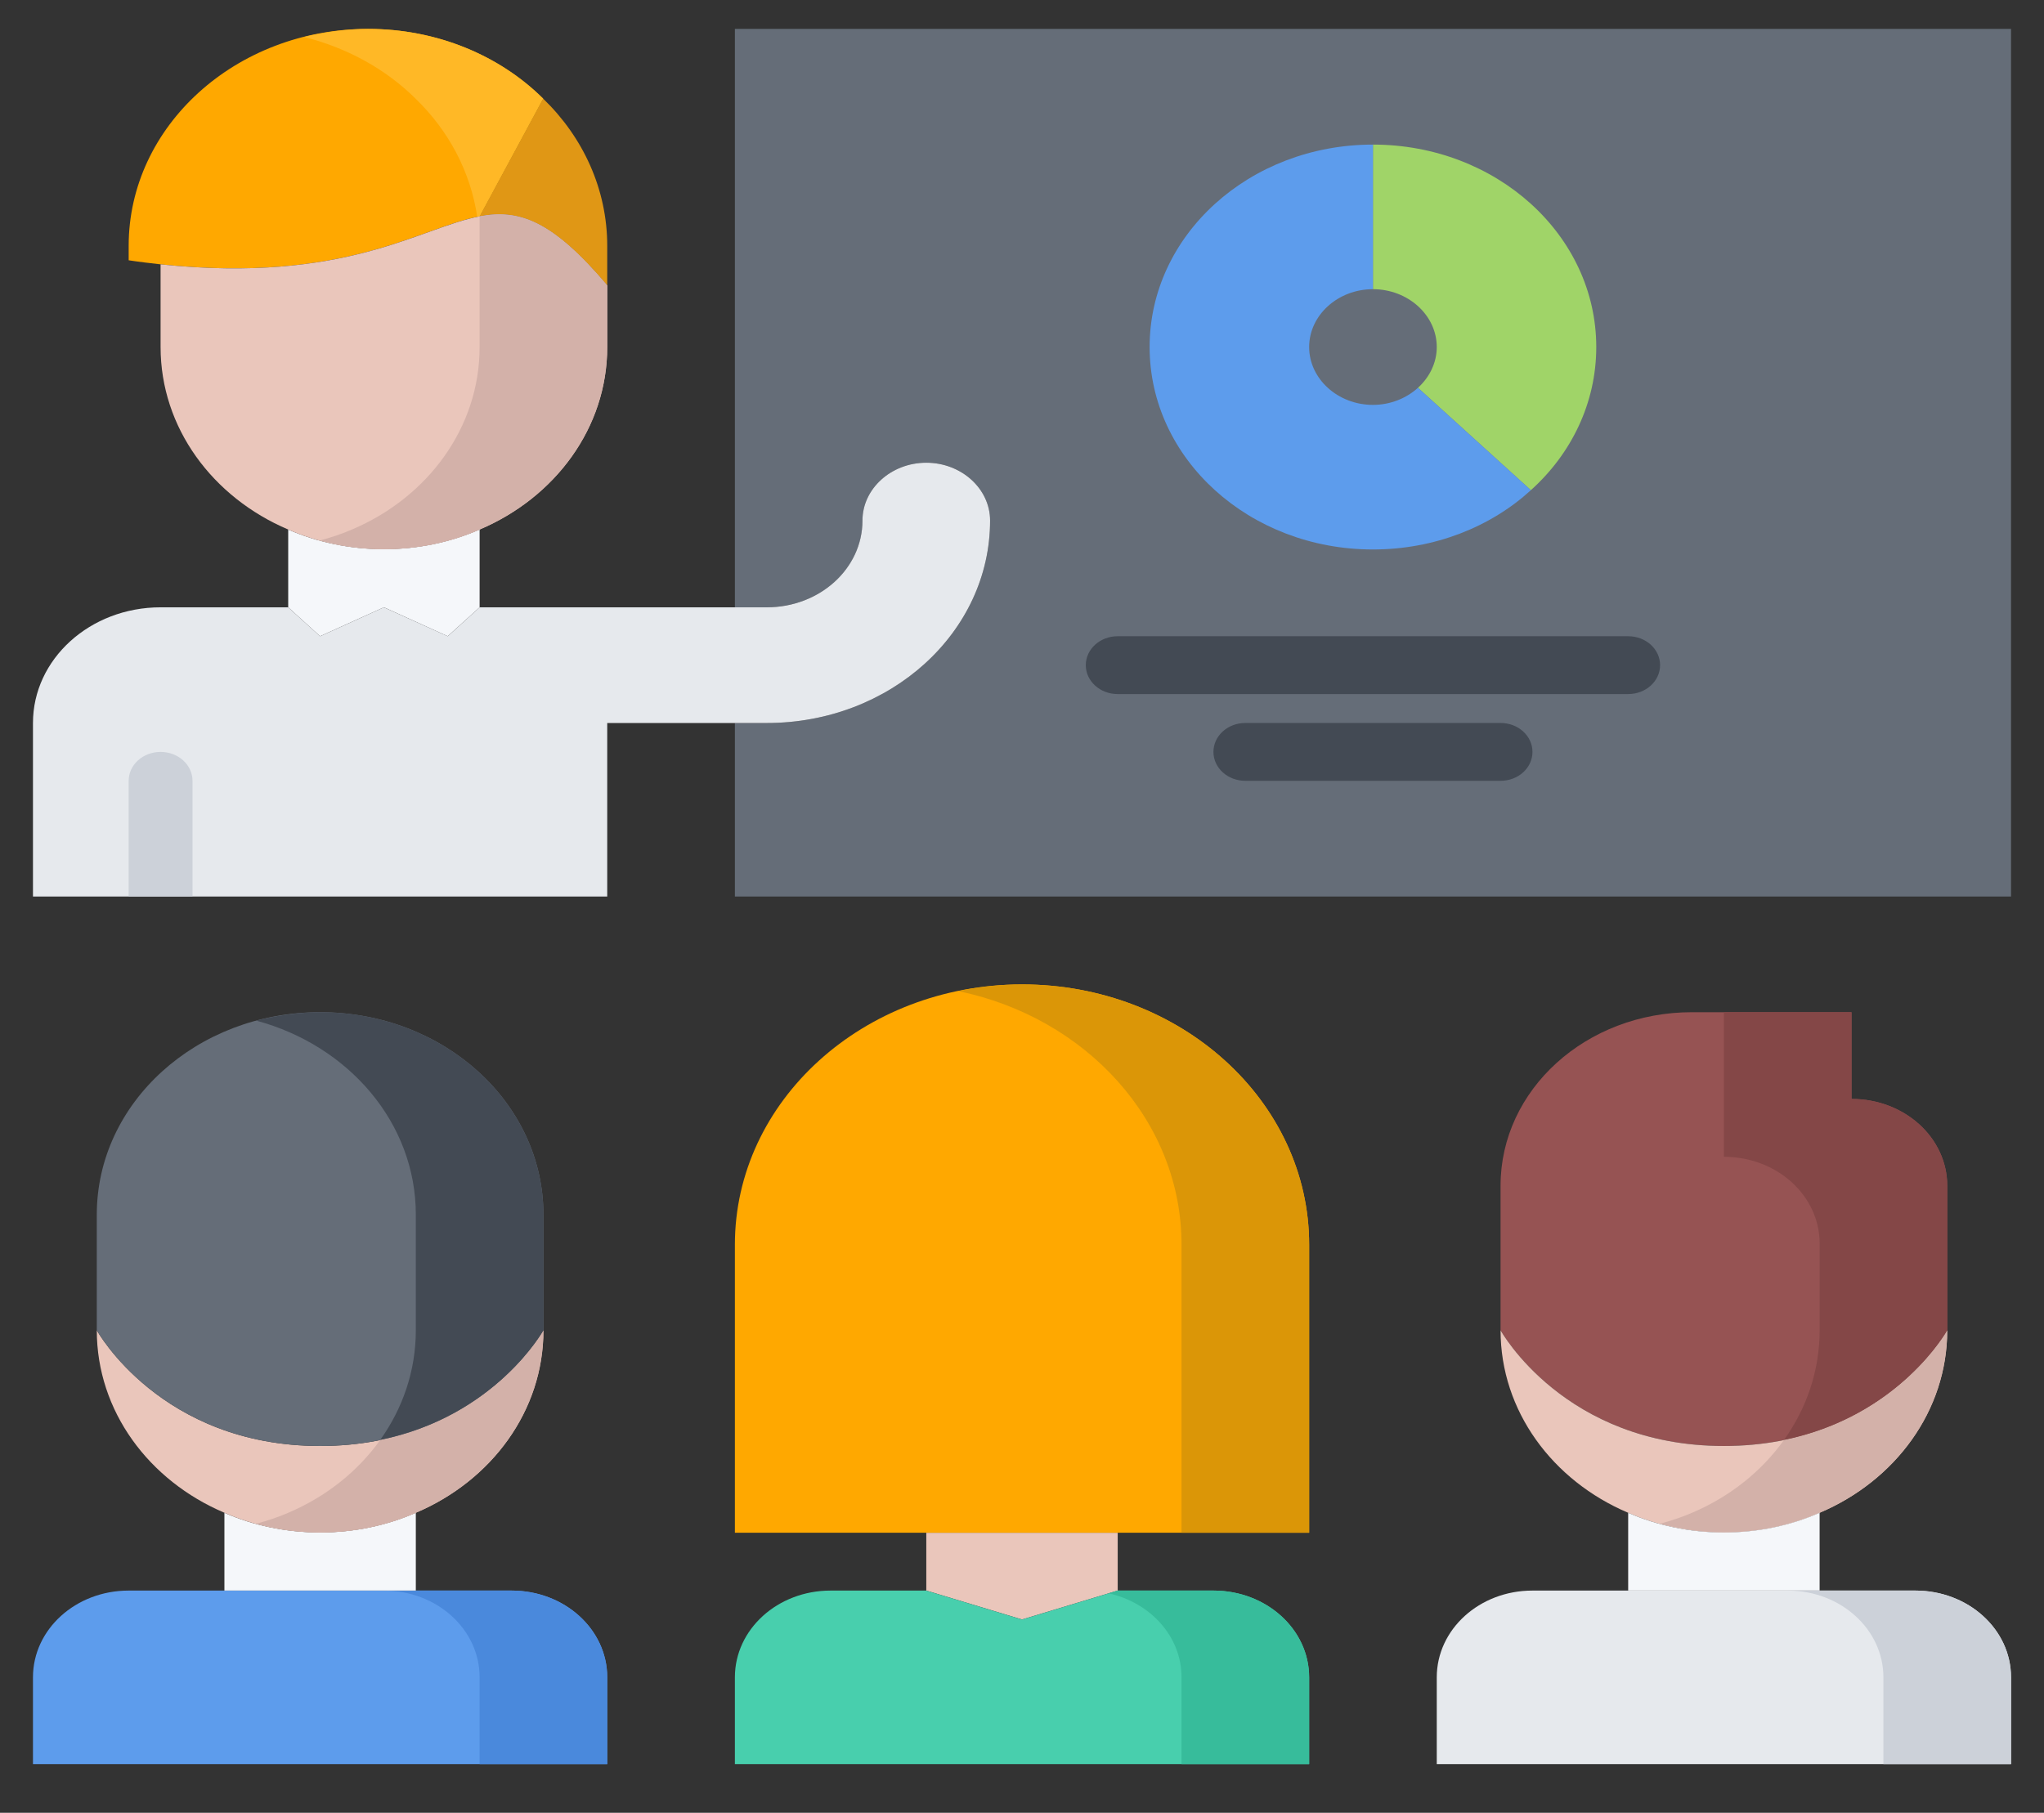 <svg width="62" height="55" viewBox="0 0 62 55" fill="none" xmlns="http://www.w3.org/2000/svg">
<rect x="0" y="0" width="62" height="55" fill="#333333" stroke="none"/>
<g clip-path="url(#clip0)">
<path d="M23.258 21.936C27.003 21.936 30.032 19.189 30.032 15.794C30.032 14.828 29.162 14.039 28.097 14.039C27.032 14.039 26.162 14.828 26.162 15.794C26.162 17.25 24.865 18.426 23.258 18.426H22.291V0.877H61V27.2H22.291V21.936H23.258Z" fill="#656D78"/>
<path d="M56.161 30.71V33.342C57.768 33.342 59.065 34.518 59.065 35.974V40.361C59.065 40.361 57.129 43.871 52.29 43.871C47.452 43.871 45.516 40.361 45.516 40.361V35.974C45.516 33.061 48.11 30.71 51.323 30.71H56.161Z" fill="#965353"/>
<path d="M52.29 43.871C57.129 43.871 59.065 40.361 59.065 40.361C59.065 42.809 57.487 44.924 55.194 45.898C54.313 46.284 53.326 46.495 52.29 46.495C51.255 46.495 50.268 46.285 49.387 45.898C47.093 44.925 45.516 42.809 45.516 40.361C45.516 40.361 47.452 43.871 52.29 43.871Z" fill="#EAC6BB"/>
<path d="M54.114 43.687C53.434 44.641 52.469 45.412 51.323 45.898C51.014 46.033 50.688 46.138 50.355 46.23C50.641 46.307 50.937 46.367 51.236 46.412C51.271 46.417 51.306 46.424 51.342 46.429C51.652 46.471 51.967 46.495 52.289 46.495C53.325 46.495 54.312 46.285 55.193 45.898C57.486 44.925 59.064 42.809 59.064 40.361C59.065 40.361 57.619 42.97 54.114 43.687Z" fill="#D3B1A9"/>
<path d="M56.161 33.342V30.71H52.291V35.097C53.897 35.097 55.194 36.272 55.194 37.729V40.361C55.194 41.587 54.798 42.73 54.114 43.687C57.619 42.97 59.065 40.361 59.065 40.361V35.974C59.065 34.518 57.768 33.342 56.161 33.342Z" fill="#844747"/>
<path d="M52.29 46.495C53.326 46.495 54.313 46.284 55.194 45.897V48.258H49.387V45.898C50.268 46.284 51.255 46.495 52.29 46.495V46.495Z" fill="#F5F7FA"/>
<path d="M61 50.89V53.523H43.581V50.89C43.581 49.434 44.877 48.258 46.484 48.258H58.097C59.703 48.258 61 49.434 61 50.89Z" fill="#E6E9ED"/>
<path d="M58.097 48.258H54.226C55.832 48.258 57.129 49.434 57.129 50.89V53.523H61V50.89C61 49.434 59.703 48.258 58.097 48.258Z" fill="#CCD1D9"/>
<path d="M28.097 48.258V46.503H33.903V48.258L31 49.135L28.097 48.258Z" fill="#EAC6BB"/>
<path d="M39.71 37.764V46.503H22.291V37.764C22.291 33.403 26.19 29.867 31 29.867C35.81 29.867 39.71 33.403 39.71 37.764Z" fill="#FFA800"/>
<path d="M31 29.867C30.334 29.867 29.689 29.941 29.064 30.069C32.941 30.869 35.839 34.007 35.839 37.764V46.503H39.71V37.764C39.71 33.403 35.81 29.867 31 29.867V29.867Z" fill="#DB9607"/>
<path d="M39.71 50.89V53.523H22.291V50.89C22.291 49.434 23.587 48.258 25.194 48.258H28.097L31 49.136L33.903 48.258H36.807C38.413 48.258 39.71 49.434 39.71 50.89Z" fill="#48CFAD"/>
<path d="M36.807 48.258H33.903L33.628 48.342C34.897 48.623 35.839 49.651 35.839 50.89V53.523H39.71V50.89C39.71 49.434 38.413 48.258 36.807 48.258Z" fill="#37BC9B"/>
<path d="M18.419 53.523H1V50.89C1 49.434 2.297 48.258 3.903 48.258H15.516C17.123 48.258 18.419 49.434 18.419 50.89V53.523Z" fill="#5D9CEC"/>
<path d="M15.516 48.258H11.645C13.252 48.258 14.548 49.434 14.548 50.89V53.523H18.419V50.89C18.419 49.434 17.123 48.258 15.516 48.258Z" fill="#4A89DC"/>
<path d="M9.71 46.495C10.745 46.495 11.732 46.284 12.613 45.897V48.258H6.807V45.898C7.687 46.284 8.675 46.495 9.71 46.495V46.495Z" fill="#F5F7FA"/>
<path d="M9.71 46.495C8.674 46.495 7.687 46.284 6.807 45.897C4.513 44.924 2.936 42.809 2.936 40.361C2.936 40.361 4.871 43.871 9.71 43.871C14.548 43.871 16.484 40.361 16.484 40.361C16.484 42.809 14.907 44.924 12.613 45.898C11.732 46.284 10.745 46.495 9.71 46.495V46.495Z" fill="#EAC6BB"/>
<path d="M16.484 36.852V40.361C16.484 40.361 14.548 43.871 9.71 43.871C4.871 43.871 2.936 40.361 2.936 40.361V36.852C2.936 33.456 5.964 30.71 9.71 30.71C13.455 30.71 16.484 33.456 16.484 36.852Z" fill="#656D78"/>
<path d="M11.534 43.687C10.854 44.641 9.888 45.412 8.742 45.898C8.434 46.033 8.108 46.138 7.774 46.23C8.061 46.307 8.356 46.367 8.655 46.412C8.691 46.417 8.726 46.424 8.762 46.429C9.072 46.47 9.388 46.495 9.71 46.495C10.745 46.495 11.732 46.284 12.613 45.897C14.907 44.924 16.484 42.809 16.484 40.361C16.484 40.361 15.038 42.97 11.534 43.687V43.687Z" fill="#D3B1A9"/>
<path d="M9.71 30.71C9.403 30.71 9.102 30.733 8.806 30.77C8.745 30.778 8.684 30.787 8.623 30.795C8.335 30.838 8.05 30.891 7.775 30.966C7.774 30.966 7.774 30.966 7.774 30.966C10.574 31.72 12.613 34.065 12.613 36.851V40.361C12.613 41.586 12.217 42.729 11.534 43.686C15.038 42.97 16.484 40.361 16.484 40.361V36.852C16.484 33.456 13.455 30.71 9.71 30.71Z" fill="#434A54"/>
<path d="M11.645 16.662C12.68 16.662 13.667 16.452 14.548 16.065V18.426L13.58 19.303L11.645 18.426L9.709 19.303L8.742 18.426V16.066C9.623 16.452 10.61 16.662 11.645 16.662Z" fill="#F5F7FA"/>
<path d="M11.645 18.426L13.581 19.303L14.548 18.426H23.258C24.865 18.426 26.161 17.25 26.161 15.793C26.161 14.828 27.032 14.039 28.097 14.039C29.161 14.039 30.032 14.828 30.032 15.793C30.032 19.189 27.003 21.936 23.258 21.936H18.419V27.2H1V21.936C1 19.996 2.732 18.426 4.871 18.426H8.742L9.71 19.303L11.645 18.426Z" fill="#E6E9ED"/>
<path d="M41.645 4.387C45.39 4.387 48.419 7.133 48.419 10.529C48.419 12.223 47.665 13.767 46.435 14.872L43.01 11.766C43.358 11.45 43.581 11.011 43.581 10.529C43.581 9.564 42.71 8.774 41.645 8.774V4.387Z" fill="#A0D468"/>
<path d="M43.01 11.766L46.436 14.872C45.216 15.987 43.513 16.671 41.645 16.671C37.9 16.671 34.871 13.925 34.871 10.529C34.871 7.133 37.9 4.387 41.645 4.387V8.774C40.581 8.774 39.71 9.564 39.71 10.529C39.71 11.494 40.581 12.284 41.645 12.284C42.177 12.284 42.661 12.082 43.01 11.766Z" fill="#5D9CEC"/>
<path d="M18.419 7.458V8.66C16.755 6.695 15.749 6.335 14.548 6.563L16.474 2.992C17.684 4.159 18.419 5.738 18.419 7.458Z" fill="#E09715"/>
<path d="M4.871 8.02C4.562 7.985 4.242 7.949 3.903 7.897V7.458C3.903 3.825 7.155 0.877 11.161 0.877C13.271 0.877 15.168 1.694 16.474 2.992L14.549 6.563C12.739 6.905 10.494 8.608 4.871 8.02Z" fill="#FFA800"/>
<path d="M11.161 0.877C10.844 0.877 10.533 0.9 10.227 0.938C10.181 0.943 10.137 0.951 10.093 0.956C9.798 0.999 9.507 1.051 9.224 1.122C9.224 1.122 9.223 1.122 9.222 1.122C10.542 1.453 11.712 2.106 12.604 2.992C13.603 3.957 14.272 5.205 14.476 6.58C14.5 6.576 14.525 6.567 14.549 6.563L16.475 2.992C15.168 1.694 13.271 0.877 11.161 0.877Z" fill="#FFB826"/>
<path d="M4.871 8.02C10.494 8.608 12.739 6.905 14.549 6.564C15.749 6.335 16.755 6.695 18.419 8.661V10.529C18.419 12.977 16.842 15.092 14.549 16.066C13.668 16.452 12.681 16.663 11.645 16.663C10.61 16.663 9.623 16.453 8.742 16.066C6.448 15.092 4.871 12.977 4.871 10.529V8.02Z" fill="#EAC6BB"/>
<path d="M14.548 6.563V10.529C14.548 12.977 12.971 15.092 10.677 16.065C10.369 16.2 10.043 16.306 9.709 16.397C10.325 16.564 10.973 16.663 11.645 16.663C12.68 16.663 13.667 16.452 14.548 16.065C16.842 15.092 18.419 12.977 18.419 10.529V8.66C16.754 6.694 15.748 6.335 14.548 6.563Z" fill="#D3B1A9"/>
<path d="M45.516 23.69H37.774C37.239 23.69 36.807 23.298 36.807 22.813C36.807 22.327 37.239 21.935 37.774 21.935H45.516C46.052 21.935 46.484 22.327 46.484 22.813C46.484 23.298 46.052 23.69 45.516 23.69Z" fill="#434A54"/>
<path d="M49.387 21.058H33.903C33.368 21.058 32.935 20.666 32.935 20.181C32.935 19.695 33.368 19.303 33.903 19.303H49.387C49.922 19.303 50.355 19.695 50.355 20.181C50.355 20.666 49.922 21.058 49.387 21.058Z" fill="#434A54"/>
<path d="M4.871 22.813C4.336 22.813 3.903 23.205 3.903 23.69V27.2H5.839V23.69C5.839 23.205 5.406 22.813 4.871 22.813Z" fill="#CCD1D9"/>
</g>
<defs>
<clipPath id="clip0">
<rect width="60" height="54.4" fill="white" transform="translate(1)"/>
</clipPath>
</defs>
</svg>
